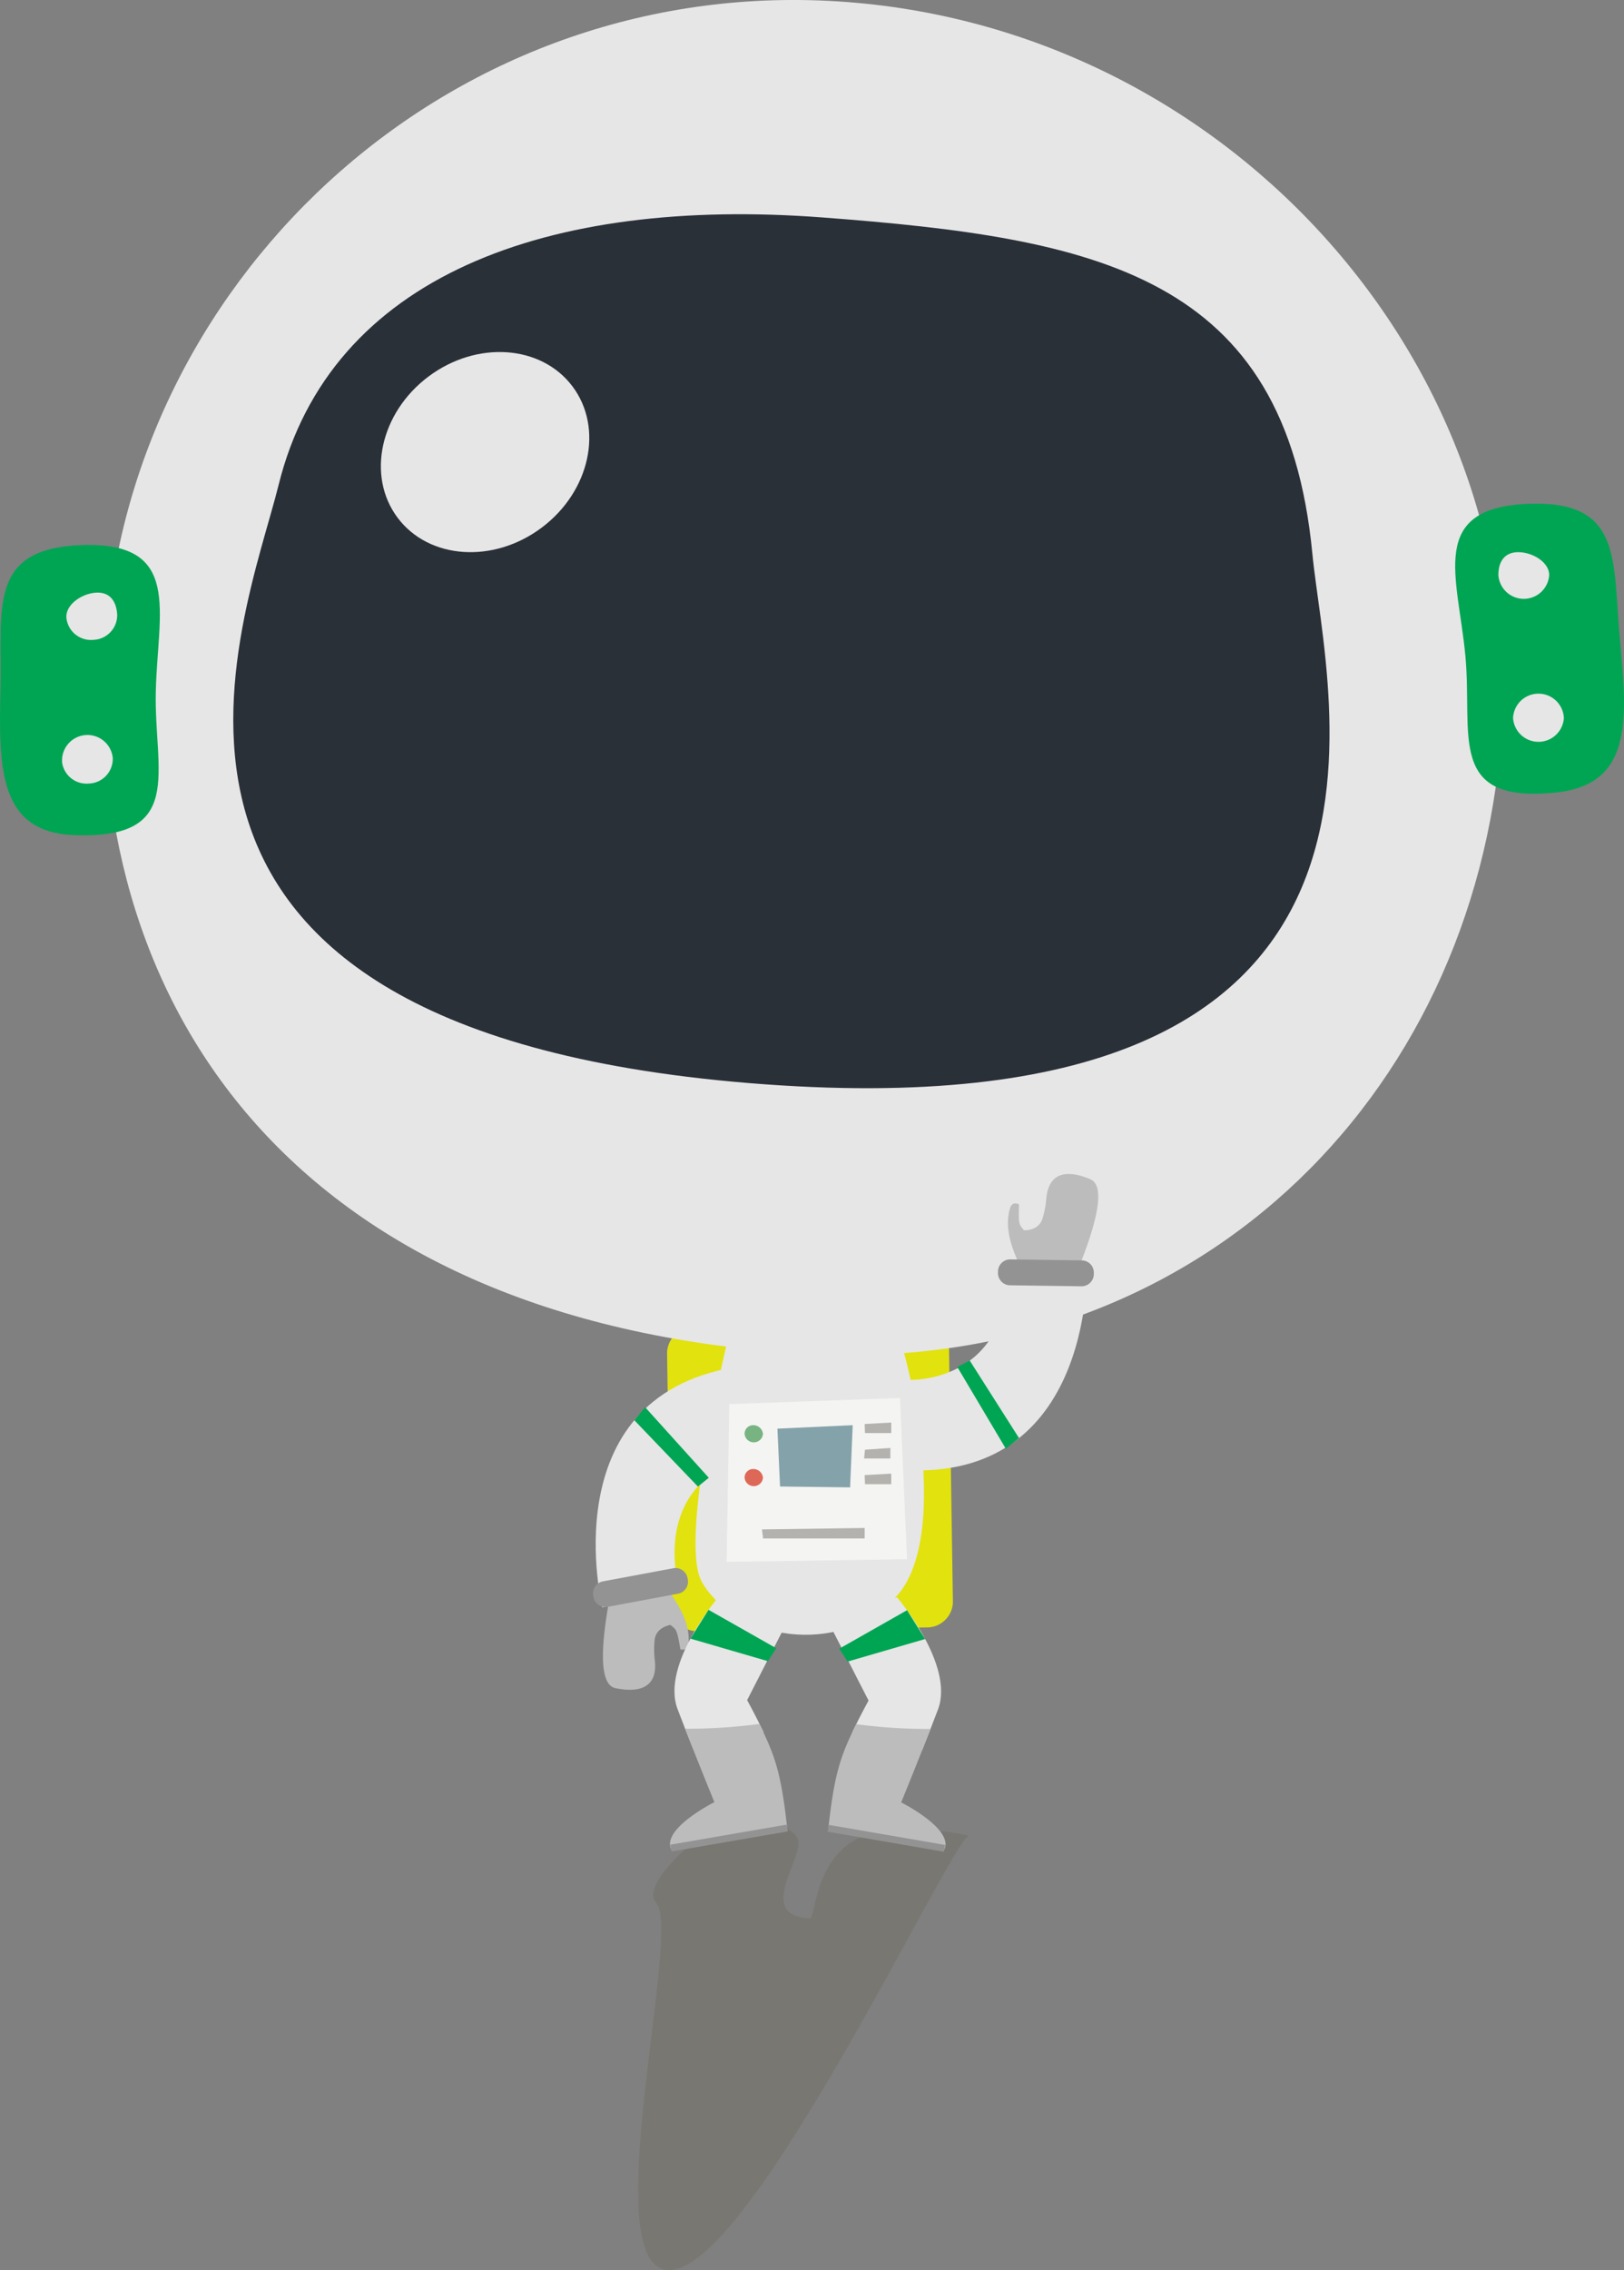 <svg xmlns="http://www.w3.org/2000/svg" viewBox="0 0 419.15 585.67"><rect x="0" y="0" width="419.15" height="585.67" fill="#808080" stroke="none"/><defs><style>.cls-1{fill:#6b6556;opacity:0.31;}.cls-2{fill:#e2e20e;}.cls-3{fill:#e6e6e6;}.cls-4,.cls-7{fill:#bcbcbc;}.cls-4{fill-rule:evenodd;}.cls-5{fill:#939393;}.cls-6{fill:#00a553;}.cls-8{fill:#f4f4f2;}.cls-9{fill:#78b382;}.cls-10{fill:#de6857;}.cls-11{fill:#84a2aa;}.cls-12{fill:#b3b2ae;}.cls-13{fill:#2a3038;}</style></defs><title>Asset 28</title><g id="Layer_2" data-name="Layer 2"><g id="Livello_1" data-name="Livello 1"><path class="cls-1" d="M209,494.93c-14.53-.78-.89-16.07-3.2-20.7-3.05-6.13-19.59-1.76-24.52-.51-1.51.38-16.2,12.64-11.9,17.24,6.77,7.25-16.26,95.29,3.57,94.7,21.19-.63,71.63-109.07,77-112-1.72-.91-21.21-3.66-29.52,1.17C210.07,480.92,210.46,495,209,494.93Z"/><path class="cls-2" d="M245.94,413.26a6.69,6.69,0,0,1-6.77,6.6l-59,.94a6.69,6.69,0,0,1-7-6.38l-1-65.32a6.69,6.69,0,0,1,6.77-6.6l59-.94a6.69,6.69,0,0,1,7,6.38Z"/><path class="cls-3" d="M188.38,343.32c-.34,1.44-13.44,54.18-7.18,64.91,8.41,14.42,35.16,19.8,50.15,3.62s2.59-67.88-3.18-76.78S192.56,325.42,188.38,343.32Z"/><path class="cls-4" d="M175.61,425.53c-.89-5-.89-5-2.59-6.32-2.42.52-3.85,1.91-4.07,3.92a24.34,24.34,0,0,0,.07,5.38c.64,6-2.93,8.53-10.23,7-4.91-1.1-3-14.41-1.65-22.15,1.45-.31,2.66-.89,3.65-.73,4.93-2.23,7.69-2,12.22-1.6,2.76,4,5,8,4.72,12.77C177.66,424.72,177.35,425.88,175.61,425.53Z"/><path class="cls-3" d="M195,375.47s-26.6,3.65-19.77,34.74l-19.76,4.48S142.2,361,189.28,352.78Z"/><path class="cls-5" d="M153.15,411.84a3.17,3.17,0,0,1,2.31-3.83l18.48-3.45a3.17,3.17,0,0,1,3.54,2.74h0a3.17,3.17,0,0,1-2.31,3.83l-18.48,3.45a3.17,3.17,0,0,1-3.54-2.74Z"/><polygon class="cls-6" points="182.94 381.25 180.13 383.52 163.72 366.41 166.51 363.05 182.94 381.25"/><path class="cls-3" d="M179,451.43c6-1.54,12-3.08,18.1-4.49-2.29-4.78-4.27-8.32-4.27-8.32l10.79-21.08L185.45,412s-14.92,17.38-10.58,28.91C176.09,444.11,177.55,447.87,179,451.43Z"/><path class="cls-7" d="M176.82,446c3.46,8.91,7.56,18.94,7.56,18.94s-13.68,6.84-11.14,12.19l29.9-5.82c-1.52-13.66-3.06-18.31-7.16-26.55A143.05,143.05,0,0,1,176.82,446Z"/><polygon class="cls-6" points="182.87 415.32 200.35 425.23 198.2 428.57 178.2 422.75 182.87 415.32"/><rect class="cls-5" x="172.96" y="473.3" width="30.45" height="1.78" transform="translate(-77.9 38.91) rotate(-9.79)"/><path class="cls-3" d="M238,451.54c-6-1.54-12-3.08-18.1-4.49,2.29-4.78,4.27-8.32,4.27-8.32l-10.79-21.08,18.14-5.56s14.92,17.38,10.58,28.91C240.88,444.21,239.41,448,238,451.54Z"/><path class="cls-7" d="M240.15,446.06C236.69,455,232.59,465,232.59,465s13.68,6.84,11.14,12.19l-29.9-5.82c1.52-13.66,3.06-18.31,7.16-26.55A143.05,143.05,0,0,0,240.15,446.06Z"/><polygon class="cls-6" points="234.1 415.42 216.62 425.34 218.77 428.67 238.77 422.85 234.1 415.42"/><rect class="cls-5" x="227.89" y="459.06" width="1.78" height="30.45" transform="translate(-277.51 619.07) rotate(-80.21)"/><polygon class="cls-8" points="187.54 402.94 188.22 362.25 232.29 360.67 234.1 402.26 187.54 402.94"/><path class="cls-9" d="M196.92,369.95a2.38,2.38,0,0,1-4.74,0,2.19,2.19,0,0,1,2.21-2.26A2.48,2.48,0,0,1,196.92,369.95Z"/><path class="cls-10" d="M196.92,381.25a2.38,2.38,0,0,1-4.74,0,2.19,2.19,0,0,1,2.21-2.26A2.48,2.48,0,0,1,196.92,381.25Z"/><polygon class="cls-11" points="200.65 368.58 220.08 367.68 219.41 383.73 201.33 383.5 200.65 368.58"/><polygon class="cls-12" points="223.17 367.38 230.03 367 230.03 369.71 223.25 369.71 223.17 367.38"/><polygon class="cls-12" points="223.17 380.56 230.03 380.18 230.03 382.9 223.25 382.9 223.17 380.56"/><polygon class="cls-12" points="196.66 394.57 223.17 394.2 223.17 396.91 196.95 396.91 196.66 394.57"/><polygon class="cls-12" points="223.25 374.01 229.8 373.55 229.8 376.27 223.02 376.27 223.25 374.01"/><path class="cls-3" d="M27.46,163.79C34.59,70,117.89-7.12,218.55.52S394.61,96.17,387.48,190s-80,165.6-180.73,159.22C74.35,340.83,20.33,257.61,27.46,163.79Z"/><path class="cls-13" d="M71.91,125.1c13.39-54,69.48-74.36,140.35-69S331.82,70.8,338.72,142.88c3.5,36.61,35.94,151.44-145.48,136.54C18,265,63.07,160.8,71.91,125.1Z"/><path class="cls-6" d="M418.13,165.32c1.94,20.57,3.18,37-16.44,39.13-28.42,3-21.54-14.79-23.49-35.35s-9.81-38.18,16.44-39.13C419,129.08,416.18,144.75,418.13,165.32Z"/><path class="cls-3" d="M399.84,148.37a6.57,6.57,0,0,1-13.11,0c0-3.41,1.52-5.91,5.14-5.91S399.84,145,399.84,148.37Z"/><path class="cls-3" d="M403.63,185.26a6.57,6.57,0,0,1-13.11,0,6.56,6.56,0,0,1,13.11,0Z"/><path class="cls-6" d="M.12,177.62c-.46,20.66-.51,37.17,19.21,37.85,28.56,1,20.42-16.3,20.88-37s7-38.78-19.21-37.85C-3.35,141.54.58,157,.12,177.62Z"/><path class="cls-3" d="M17.14,159.39a6.37,6.37,0,0,0,7,5.68,6.37,6.37,0,0,0,6.1-6.63c-.25-3.4-1.94-5.79-5.56-5.53S16.89,156,17.14,159.39Z"/><path class="cls-3" d="M16,196.46a6.37,6.37,0,0,0,7,5.68,6.37,6.37,0,0,0,6.1-6.63,6.56,6.56,0,0,0-13.08.94Z"/><ellipse class="cls-3" cx="125.19" cy="116.64" rx="28.22" ry="24.36" transform="translate(-44.94 98.44) rotate(-36.87)"/><path class="cls-4" d="M263,310.7c-.11,5.07-.11,5.07,1.3,6.7,2.48,0,4.15-1.11,4.76-3a24.34,24.34,0,0,0,1-5.29c.55-6,4.55-7.79,11.41-4.85,4.6,2,.14,14.73-2.75,22-1.48,0-2.78.35-3.72,0-5.27,1.22-7.94.44-12.29-.83-1.92-4.46-3.32-8.8-2.11-13.44C260.82,311.09,261.35,310,263,310.7Z"/><path class="cls-3" d="M234.1,356s26.79,1.66,26.23-30.16l20.25-.5s2.45,55.25-45.33,54Z"/><path class="cls-5" d="M282.31,328.55a3.17,3.17,0,0,1-3,3.3l-18.8-.26a3.17,3.17,0,0,1-2.93-3.38h0a3.17,3.17,0,0,1,3-3.3l18.8.26a3.17,3.17,0,0,1,2.93,3.38Z"/><polygon class="cls-6" points="247.08 352.67 250.28 351 263 371 259.6 373.75 247.08 352.67"/></g></g></svg>